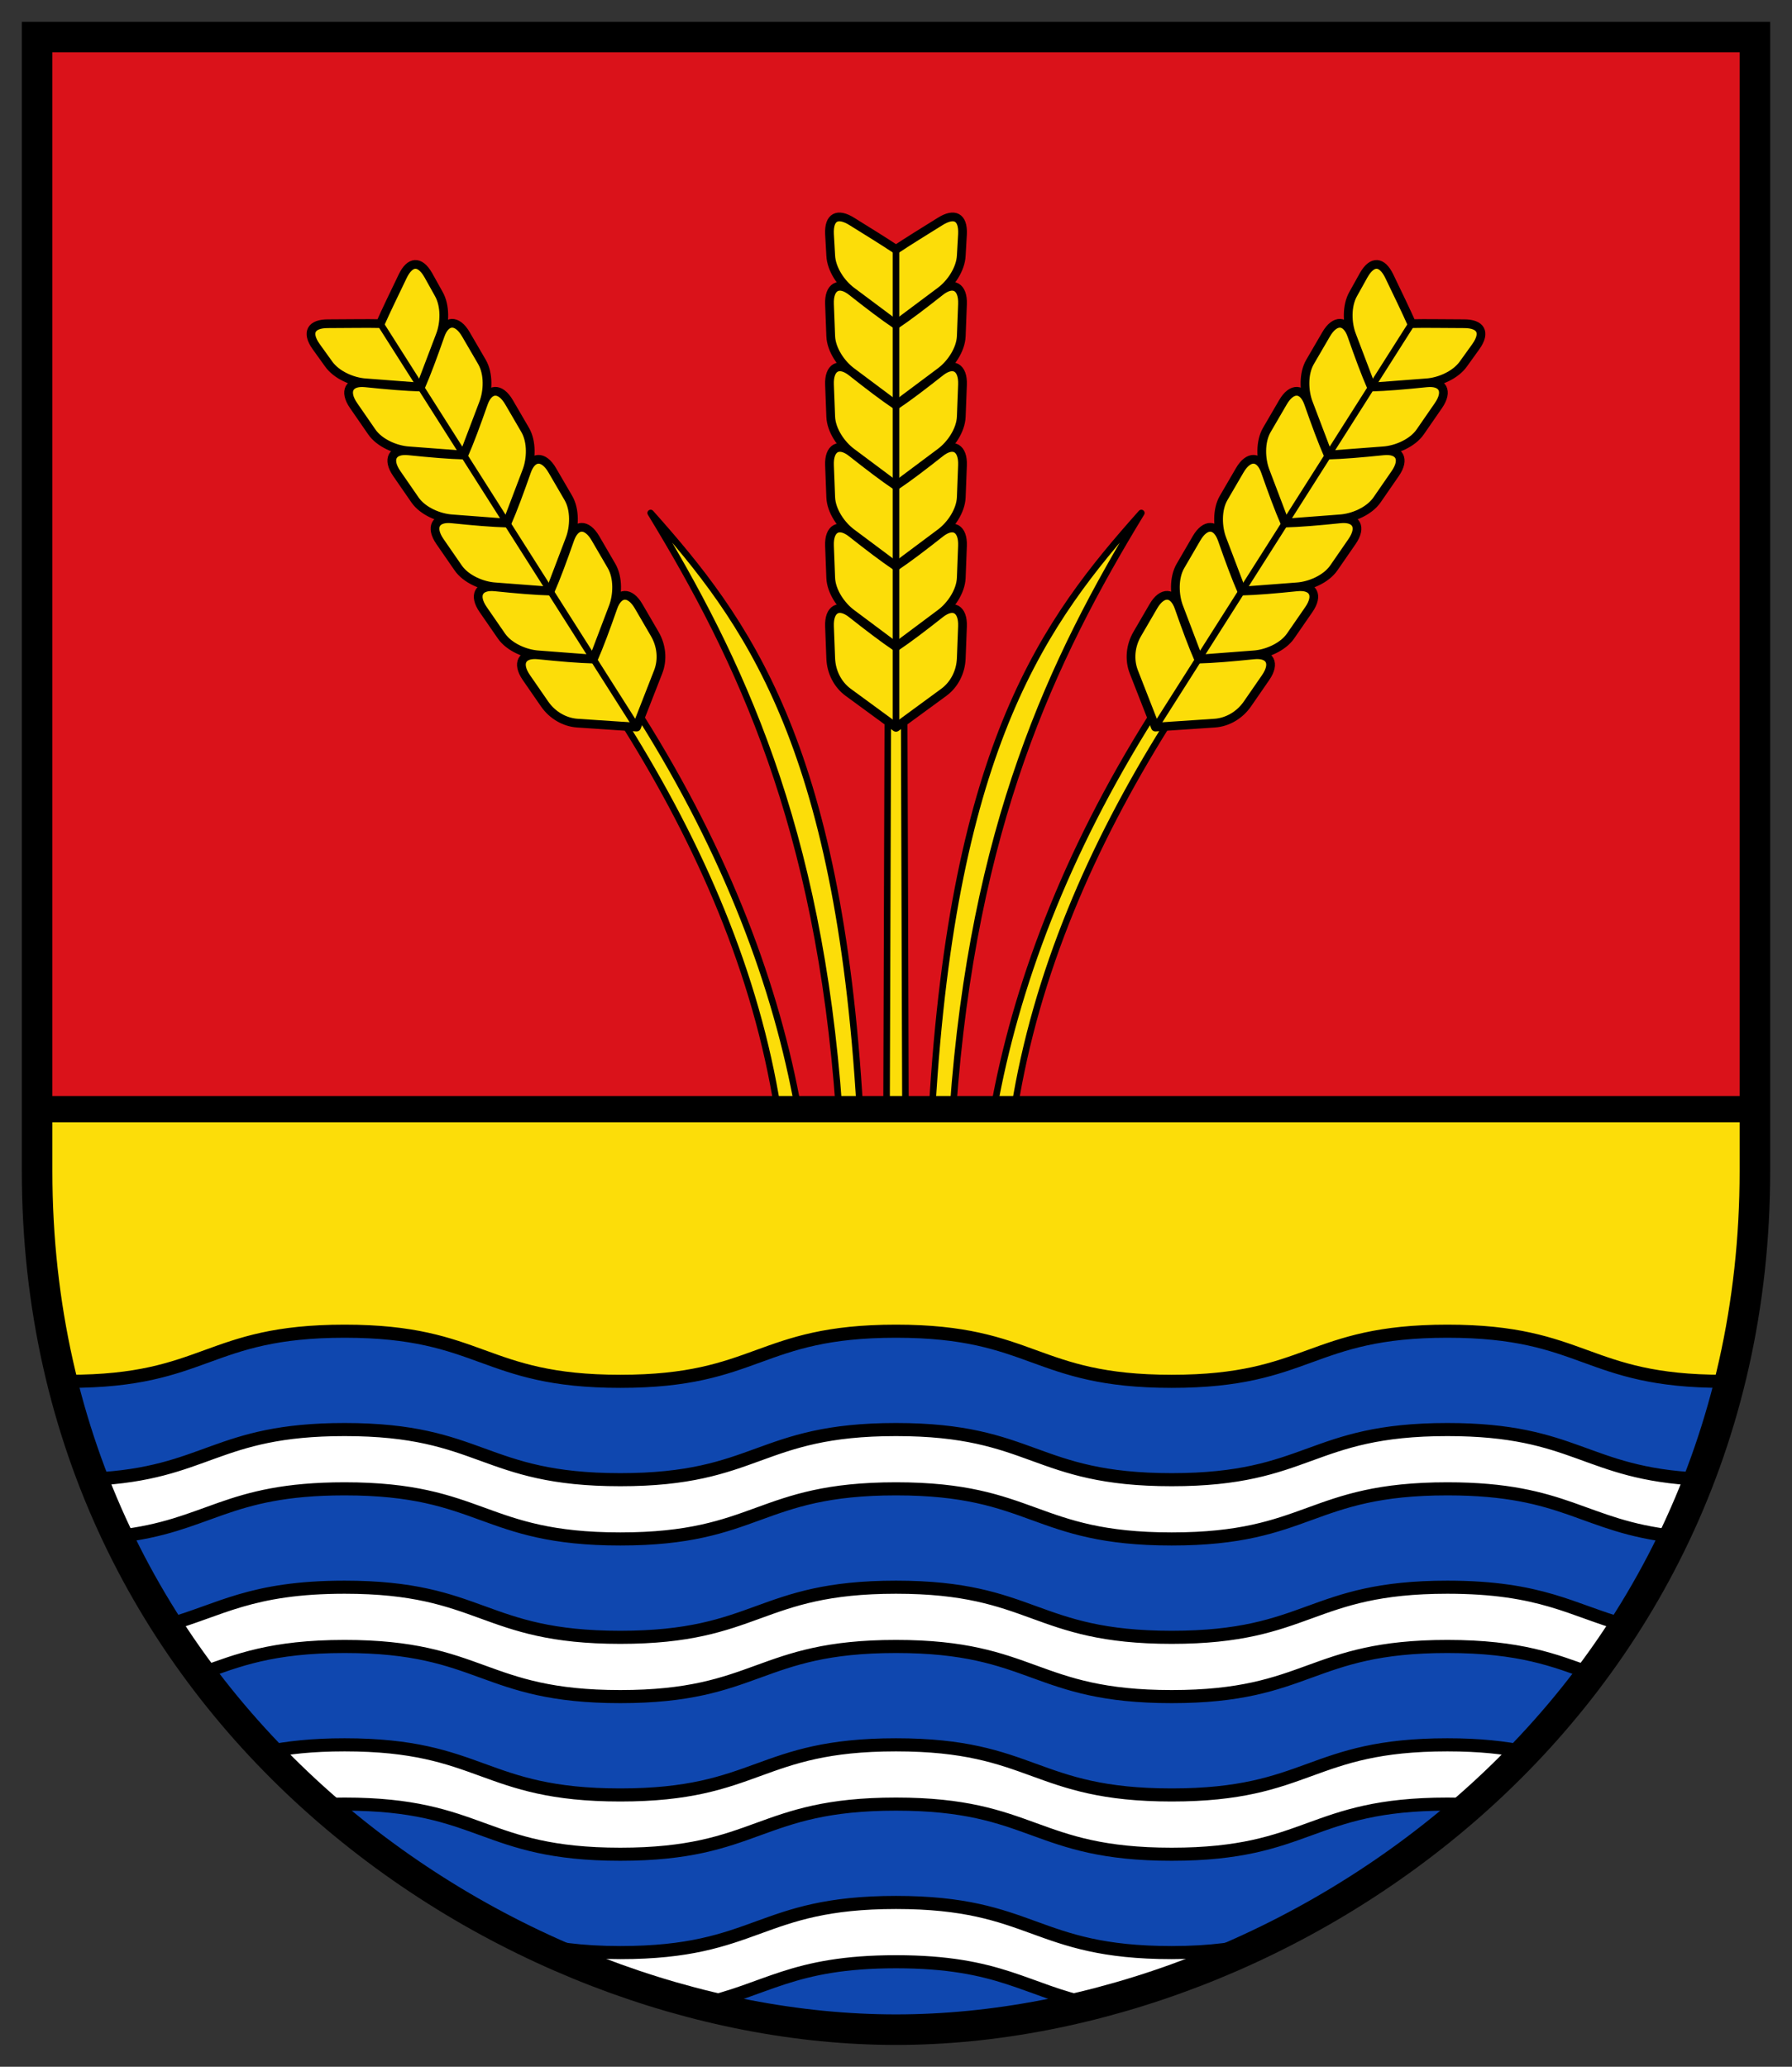 <?xml version="1.0" encoding="UTF-8" standalone="no"?>
<svg
   inkscape:version="1.1.1 (3bf5ae0d25, 2021-09-20)"
   sodipodi:docname="CoA Bosbüll.svg"
   id="svg2130"
   version="1.1"
   viewBox="0 0 410.579 473.59"
   height="473.59"
   width="410.579"
   xmlns:inkscape="http://www.inkscape.org/namespaces/inkscape"
   xmlns:sodipodi="http://sodipodi.sourceforge.net/DTD/sodipodi-0.dtd"
   xmlns:xlink="http://www.w3.org/1999/xlink"
   xmlns="http://www.w3.org/2000/svg"
   xmlns:svg="http://www.w3.org/2000/svg">
  <rect x="0" y="0" width="410.579" height="473.59" fill="#333333" stroke="none"/>
  <defs
     id="defs2124" />
  <sodipodi:namedview
     inkscape:pagecheckerboard="false"
     fit-margin-bottom="5"
     fit-margin-right="5"
     fit-margin-left="5"
     fit-margin-top="5"
     lock-margins="true"
     units="px"
     inkscape:snap-smooth-nodes="true"
     inkscape:snap-object-midpoints="true"
     inkscape:window-maximized="1"
     inkscape:window-y="-11"
     inkscape:window-x="-11"
     inkscape:window-height="1506"
     inkscape:window-width="2560"
     showgrid="false"
     inkscape:document-rotation="0"
     inkscape:current-layer="layer1"
     inkscape:document-units="px"
     inkscape:cy="236.66667"
     inkscape:cx="204.66667"
     inkscape:zoom="1.5"
     inkscape:pageshadow="2"
     inkscape:pageopacity="0"
     borderopacity="1.0"
     bordercolor="#666666"
     pagecolor="#333333"
     id="base"
     showguides="true"
     inkscape:guide-bbox="true"
     inkscape:snap-intersection-paths="true"
     inkscape:object-paths="true"
     inkscape:snap-grids="false"
     inkscape:snap-global="true"
     inkscape:lockguides="false"
     guidecolor="#00ffff"
     guideopacity="0.498"
     inkscape:snap-to-guides="false"
     inkscape:snap-midpoints="true" />
  <g
     transform="translate(20945.017,21981.187)"
     id="layer1"
     inkscape:groupmode="layer"
     inkscape:label="bosbuell">
    <g
       id="g26585"
       inkscape:label="coa"
       transform="translate(-5,-5)">
      <path
         style="display:inline;opacity:1;fill:#da121a;fill-opacity:1;stroke:none;stroke-width:7;stroke-linecap:butt;stroke-linejoin:miter;stroke-miterlimit:4;stroke-dasharray:none"
         d="m -20537.938,-21967.687 v 259.834 c 0,124.371 -107.454,196.756 -196.789,196.756 -89.336,0 -196.79,-72.385 -196.79,-196.756 v -259.834 z"
         id="path1387"
         sodipodi:nodetypes="cszscc"
         inkscape:label="coa-0" />
      <g
         id="g24986"
         inkscape:label="ears">
        <g
           id="g20602"
           inkscape:label="ear-c">
          <path
             style="opacity:1;fill:#fcdd09;fill-opacity:1;stroke:#000000;stroke-width:1.5;stroke-linecap:round;stroke-linejoin:round"
             d="m -20736.606,-21810.895 -0.288,88.875 h 4.333 l -0.289,-88.875 z"
             id="path16724"
             sodipodi:nodetypes="ccccc"
             inkscape:label="stem-c" />
          <path
             id="path11123"
             style="fill:#fcdd09;fill-opacity:1;stroke:#000000;stroke-width:2;stroke-linecap:round;stroke-linejoin:round;stroke-miterlimit:4;stroke-dasharray:none"
             d="m -20724.583,-21890.951 c 2.395,-1.756 4.688,-5.078 4.808,-8.205 l 0.283,-7.334 c 0.153,-3.984 -2.114,-5.275 -5.091,-2.923 -3.876,3.063 -7.408,5.754 -10.145,7.584 -2.737,-1.83 -6.27,-4.521 -10.145,-7.584 -2.977,-2.352 -5.245,-1.061 -5.091,2.923 l 0.283,7.334 c 0.12,3.127 2.413,6.449 4.808,8.205 l 10.145,7.584 c 2.737,-1.83 6.269,-4.521 10.145,-7.584 2.977,-2.352 5.244,-1.061 5.091,2.923 l -0.283,7.334 c -0.12,3.127 -2.413,6.449 -4.808,8.205 l -10.145,7.584 c 2.737,-1.83 6.269,-4.521 10.145,-7.584 2.977,-2.352 5.244,-1.061 5.091,2.923 l -0.283,7.334 c -0.12,3.127 -2.413,6.449 -4.808,8.205 l -10.145,7.584 -10.145,-7.584 c -2.395,-1.756 -4.688,-5.078 -4.808,-8.205 l -0.283,-7.334 c -0.154,-3.984 2.114,-5.275 5.091,-2.923 3.875,3.063 7.408,5.754 10.145,7.584 l -10.145,-7.584 c -2.395,-1.756 -4.688,-5.078 -4.808,-8.205 l -0.283,-7.334 c -0.154,-3.984 2.114,-5.275 5.091,-2.923 3.875,3.063 7.408,5.754 10.145,7.584 z m -20.29,-34.507 c -3.222,-2.004 -5.276,-1.058 -5.091,2.923 l 0.283,4.918 c 0.145,3.125 2.413,6.448 4.808,8.204 l 10.145,7.584 10.145,-7.584 c 2.395,-1.756 4.662,-5.079 4.808,-8.204 l 0.283,-4.918 c 0.185,-3.981 -1.871,-4.93 -5.091,-2.923 -3.857,2.404 -7.408,4.588 -10.145,6.417 -2.737,-1.829 -6.289,-4.019 -10.145,-6.417 z m 0,89.893 c -2.977,-2.352 -5.245,-1.061 -5.091,2.923 l 0.283,7.334 c 0.12,3.127 1.605,6.007 4,7.763 l 10.953,8.026 10.953,-8.026 c 2.395,-1.756 3.88,-4.636 4,-7.763 l 0.283,-7.334 c 0.153,-3.984 -2.114,-5.275 -5.091,-2.923 -3.876,3.063 -7.408,5.754 -10.145,7.584 l 10.145,-7.584 c 2.395,-1.756 4.688,-5.078 4.808,-8.205 l 0.283,-7.334 c 0.153,-3.984 -2.114,-5.275 -5.091,-2.923 -3.876,3.063 -7.408,5.754 -10.145,7.584 -2.737,-1.83 -6.27,-4.521 -10.145,-7.584 -2.977,-2.352 -5.245,-1.061 -5.091,2.923 l 0.283,7.334 c 0.12,3.127 2.413,6.449 4.808,8.205 l 10.145,7.584 c -2.737,-1.83 -6.27,-4.521 -10.145,-7.584 z"
             sodipodi:nodetypes="cccccccccccccccccccccccccccccccscccccccscsccccccccccccccccccccc"
             inkscape:label="fruit-c" />
          <path
             style="fill:none;fill-opacity:1;stroke:#000000;stroke-width:1.5;stroke-linecap:round;stroke-linejoin:round;stroke-miterlimit:4;stroke-dasharray:none"
             d="m -20734.728,-21809.519 v -109.522"
             id="path11343"
             inkscape:label="ear-p-c" />
        </g>
        <g
           id="g22612"
           inkscape:label="ear-l"
           transform="translate(2)">
          <path
             style="opacity:1;fill:#fcdd09;fill-opacity:1;stroke:#000000;stroke-width:1.5;stroke-linecap:round;stroke-linejoin:round"
             d="m -20714.339,-21722.02 c 4.977,-27.806 16.226,-58.313 36.178,-89.999 l 3.301,2.28 c -17.032,27.261 -29.817,56.563 -34.765,87.719 z"
             id="path14354"
             sodipodi:nodetypes="ccccc"
             inkscape:label="stem-l" />
          <path
             id="path12187"
             style="fill:#fcdd09;fill-opacity:1;stroke:#000000;stroke-width:2;stroke-linecap:round;stroke-linejoin:round;stroke-miterlimit:4;stroke-dasharray:none"
             d="m -20625.071,-21872.877 c 2.963,-0.199 6.679,-1.774 8.457,-4.349 l 4.171,-6.039 c 2.265,-3.281 1.044,-5.586 -2.73,-5.197 -4.914,0.508 -9.339,0.886 -12.63,0.963 -1.329,-3.012 -2.869,-7.178 -4.498,-11.841 -1.252,-3.581 -3.858,-3.708 -5.864,-0.262 l -3.693,6.343 c -1.576,2.704 -1.421,6.737 -0.341,9.503 l 4.498,11.841 c 3.291,-0.08 7.716,-0.455 12.63,-0.962 3.774,-0.39 4.995,1.915 2.73,5.196 l -4.171,6.04 c -1.778,2.575 -5.494,4.15 -8.457,4.348 l -12.63,0.963 c 3.291,-0.08 7.716,-0.455 12.63,-0.963 3.774,-0.389 4.995,1.916 2.73,5.197 l -4.171,6.039 c -1.778,2.575 -5.494,4.15 -8.457,4.348 l -12.63,0.963 -4.498,-11.841 c -1.08,-2.766 -1.235,-6.8 0.34,-9.504 l 3.694,-6.342 c 2.005,-3.446 4.612,-3.32 5.864,0.262 1.629,4.663 3.169,8.829 4.498,11.841 l -4.498,-11.841 c -1.08,-2.767 -1.235,-6.8 0.34,-9.504 l 3.694,-6.343 c 2.006,-3.445 4.612,-3.319 5.864,0.262 1.629,4.664 3.169,8.829 4.498,11.841 z m 1.373,-40.007 c -1.646,-3.419 -3.887,-3.722 -5.865,-0.262 l -2.398,4.303 c -1.553,2.716 -1.42,6.736 -0.34,9.503 l 4.498,11.841 12.63,-0.963 c 2.963,-0.198 6.658,-1.788 8.457,-4.347 l 2.875,-4 c 2.291,-3.261 1.064,-5.202 -2.73,-5.197 -4.573,0 -8.713,-0.1 -12.004,-0.02 -1.33,-3.012 -3.155,-6.764 -5.123,-10.856 z m -48.195,75.882 c -1.252,-3.582 -3.859,-3.708 -5.865,-0.262 l -3.693,6.342 c -1.575,2.704 -1.865,5.931 -0.785,8.698 l 4.943,12.647 13.548,-0.903 c 2.964,-0.198 5.761,-1.833 7.539,-4.408 l 4.171,-6.039 c 2.265,-3.281 1.043,-5.587 -2.731,-5.197 -4.914,0.507 -9.338,0.885 -12.629,0.963 l 12.629,-0.963 c 2.964,-0.198 6.68,-1.773 8.458,-4.349 l 4.171,-6.039 c 2.265,-3.281 1.044,-5.586 -2.73,-5.197 -4.915,0.508 -9.339,0.886 -12.63,0.963 -1.33,-3.012 -2.869,-7.178 -4.498,-11.841 -1.252,-3.581 -3.859,-3.707 -5.865,-0.262 l -3.693,6.343 c -1.575,2.704 -1.42,6.738 -0.34,9.504 l 4.498,11.841 c -1.33,-3.013 -2.869,-7.178 -4.498,-11.841 z"
             sodipodi:nodetypes="cccccccccccccccccccccccccccccccccccccccscscccccccccccccccccccccc"
             inkscape:label="fruit-l" />
          <path
             style="fill:none;fill-opacity:1;stroke:#000000;stroke-width:1.5;stroke-linecap:round;stroke-linejoin:round;stroke-miterlimit:4;stroke-dasharray:none"
             d="m -20677.293,-21809.577 58.718,-92.451"
             id="path12189"
             inkscape:label="ear-p-l" />
        </g>
        <use
           x="0"
           y="0"
           xlink:href="#g22612"
           id="use24214"
           width="100%"
           height="100%"
           transform="matrix(-1,0,0,1,-41469.455,0)"
           inkscape:label="ear-r" />
      </g>
      <g
         id="g24975"
         inkscape:label="leaves">
        <path
           style="opacity:1;fill:#fcdd09;fill-opacity:1;stroke:#000000;stroke-width:1.5;stroke-linecap:round;stroke-linejoin:round"
           d="m -20726.461,-21722.02 c 4.892,-84.065 26.092,-112.074 47.945,-136.62 -20.453,33.587 -38.548,71.677 -43.168,136.62 z"
           id="path24446"
           sodipodi:nodetypes="cccc"
           inkscape:label="leaf-l" />
        <use
           x="0"
           y="0"
           xlink:href="#path24446"
           id="use24733"
           width="100%"
           height="100%"
           transform="matrix(-1,0,0,1,-41469.455,0)"
           inkscape:label="leaf-r" />
      </g>
      <path
         id="path4070"
         style="opacity:1;fill:#fcdd09;fill-opacity:1;stroke:#000000;stroke-width:6;stroke-linecap:butt;stroke-linejoin:miter;stroke-miterlimit:4;stroke-dasharray:none"
         d="m 124.236,322 v 14.168 c 0,124.371 107.455,196.756 196.791,196.756 89.335,0 196.789,-72.385 196.789,-196.756 V 322 Z"
         transform="translate(-21055.754,-22044.02)"
         inkscape:label="field2-0" />
      <path
         id="path6832"
         style="opacity:1;fill:#0f47af;fill-opacity:1;stroke:#000000;stroke-width:3;stroke-linecap:round;stroke-linejoin:round;stroke-miterlimit:4;stroke-dasharray:none"
         d="m 194.693,372.871 c -31.583,0 -31.583,11.486 -63.166,11.486 -0.528,0 -0.978,-0.029 -1.488,-0.035 23.397,94.675 113.906,148.602 190.988,148.602 77.081,0 167.59,-53.927 190.986,-148.602 -0.51,0.006 -0.961,0.035 -1.488,0.035 -31.584,0 -31.583,-11.486 -63.166,-11.486 -31.583,0 -31.583,11.486 -63.166,11.486 -31.584,0 -31.585,-11.486 -63.168,-11.486 -31.583,0 -31.583,11.486 -63.166,11.486 -31.584,0 -31.583,-11.486 -63.166,-11.486 z"
         transform="translate(-21055.754,-22044.02)"
         inkscape:label="foot" />
      <path
         id="path6828"
         style="opacity:1;fill:#ffffff;stroke:#000000;stroke-width:3;stroke-linecap:round;stroke-linejoin:round;stroke-miterlimit:4;stroke-dasharray:none"
         transform="translate(-21055.754,-22044.02)"
         d="m 321.025,503.773 c -31.583,0 -31.583,11.488 -63.166,11.488 -9.123,0 -15.486,-1.004 -20.861,-2.367 12.755,6.142 25.931,10.898 39.164,14.238 15.122,-3.198 20.948,-9.775 44.863,-9.775 23.916,0 29.742,6.579 44.865,9.777 13.234,-3.34 26.412,-8.098 39.168,-14.24 -5.376,1.364 -11.74,2.367 -20.865,2.367 -31.584,0 -31.585,-11.488 -63.168,-11.488 z m -126.332,-36.121 c -7.446,0 -13.101,0.651 -17.863,1.627 4.017,4.217 8.18,8.262 12.508,12.08 1.684,-0.078 3.457,-0.123 5.355,-0.123 31.583,0 31.582,11.486 63.166,11.486 31.583,0 31.583,-11.486 63.166,-11.486 31.583,0 31.584,11.486 63.168,11.486 31.583,0 31.583,-11.486 63.166,-11.486 1.899,0 3.671,0.045 5.355,0.123 4.328,-3.819 8.491,-7.863 12.508,-12.08 -4.763,-0.976 -10.417,-1.627 -17.863,-1.627 -31.583,0 -31.583,11.488 -63.166,11.488 -31.584,0 -31.585,-11.488 -63.168,-11.488 -31.583,0 -31.583,11.488 -63.166,11.488 -31.584,0 -31.583,-11.488 -63.166,-11.488 z m 0,-72.244 c -29.609,0 -31.46,10.097 -57.6,11.359 1.724,4.476 3.562,8.873 5.59,13.131 20.965,-2.316 24.678,-10.906 52.01,-10.906 31.583,0 31.582,11.486 63.166,11.486 31.583,0 31.583,-11.486 63.166,-11.486 31.583,0 31.584,11.486 63.168,11.486 31.583,0 31.583,-11.486 63.166,-11.486 27.332,0 31.044,8.59 52.01,10.906 2.028,-4.257 3.865,-8.655 5.59,-13.131 -26.14,-1.262 -27.991,-11.359 -57.6,-11.359 -31.583,0 -31.583,11.488 -63.166,11.488 -31.584,0 -31.585,-11.488 -63.168,-11.488 -31.583,0 -31.583,11.488 -63.166,11.488 -31.584,0 -31.583,-11.488 -63.166,-11.488 z m 0,36.123 c -21.511,0 -28.507,5.279 -40.674,8.678 2.444,3.819 4.996,7.542 7.678,11.141 8.385,-3.029 16.282,-6.236 32.996,-6.236 31.583,0 31.582,11.488 63.166,11.488 31.583,0 31.583,-11.488 63.166,-11.488 31.583,0 31.584,11.488 63.168,11.488 31.583,0 31.583,-11.488 63.166,-11.488 16.714,0 24.61,3.207 32.996,6.236 2.682,-3.599 5.236,-7.321 7.68,-11.141 -12.168,-3.399 -19.164,-8.678 -40.676,-8.678 -31.583,0 -31.583,11.486 -63.166,11.486 -31.584,0 -31.585,-11.486 -63.168,-11.486 -31.583,0 -31.583,11.486 -63.166,11.486 -31.584,0 -31.583,-11.486 -63.166,-11.486 z"
         inkscape:label="waves" />
      <path
         style="opacity:1;fill:none;stroke:#000000;stroke-width:7;stroke-linecap:butt;stroke-linejoin:miter;stroke-miterlimit:4;stroke-dasharray:none"
         d="m -20537.938,-21967.687 v 259.834 c 0,124.371 -107.454,196.756 -196.789,196.756 -89.336,0 -196.79,-72.385 -196.79,-196.756 v -259.834 z"
         id="path24988"
         sodipodi:nodetypes="cszscc"
         inkscape:label="coa-f" />
    </g>
  </g>
</svg>
